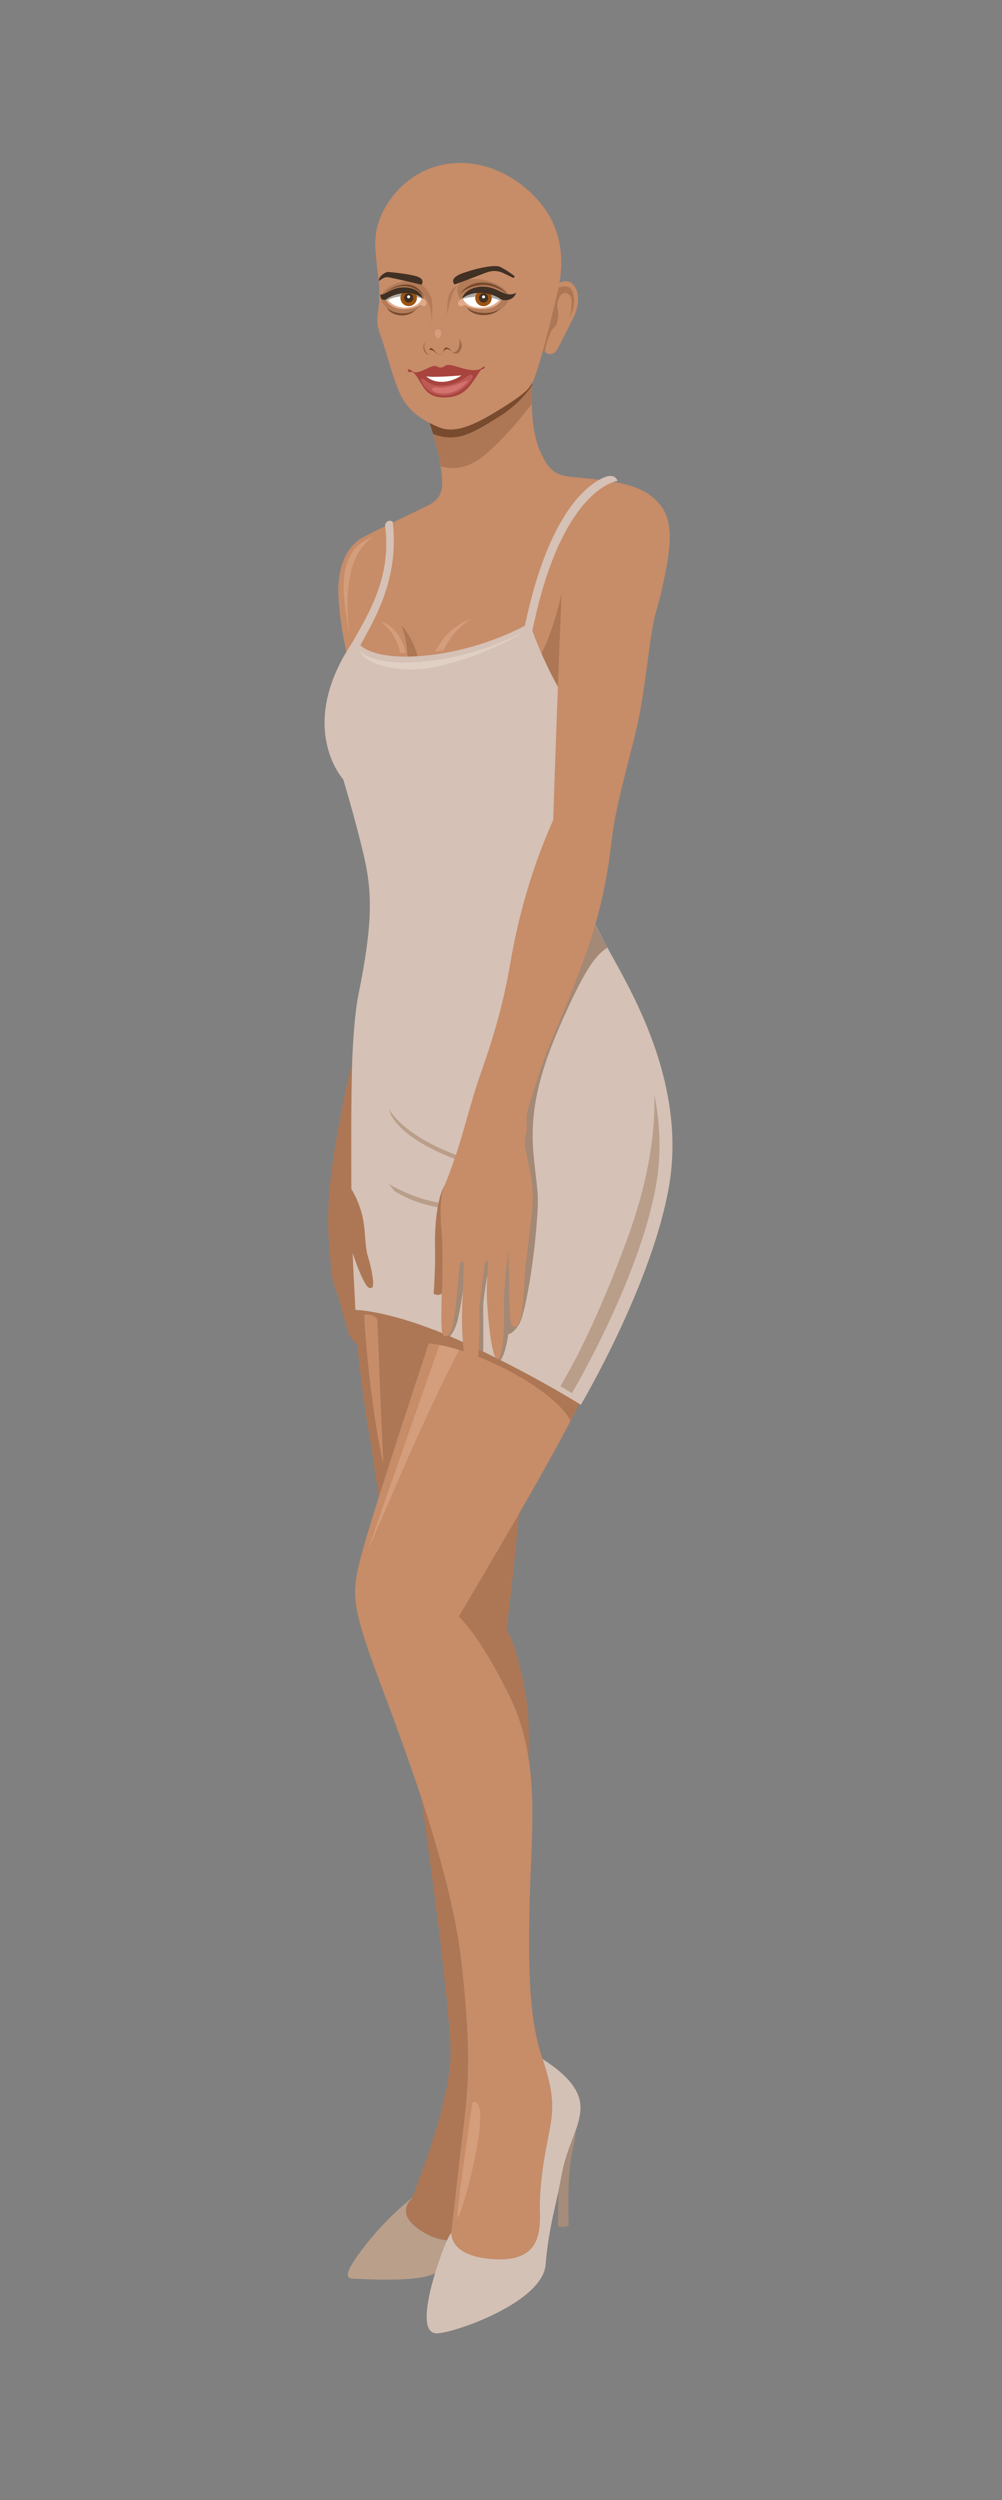 <svg width="85" height="212" viewBox="0 0 85 212" fill="none" xmlns="http://www.w3.org/2000/svg">
<rect x="0" y="0" width="85" height="212" fill="#808080" stroke="none"/>
<g clip-path="url(#clip0)">
<path fill-rule="evenodd" clip-rule="evenodd" d="M36.08 34.929C36.08 34.929 36.882 36.798 37.291 39.039C37.701 41.279 37.645 42.183 36.29 42.867C34.935 43.551 31.939 44.937 30.78 45.568C29.62 46.198 28.525 47.787 28.72 50.763C28.915 53.738 29.62 56.251 29.62 56.251C29.62 56.251 47.259 61.19 49.904 58.853C52.551 56.516 55.859 41.461 52.41 40.926C52.24 40.9 50.904 40.697 50.745 40.675C47.703 40.273 46.845 40.79 45.735 38.053C44.568 35.174 45.383 30.19 45.383 30.19C45.383 30.19 39.683 35.045 36.079 34.93L36.08 34.929Z" fill="#C78C68"/>
<path fill-rule="evenodd" clip-rule="evenodd" d="M47.973 48.873C47.973 48.873 47.042 53.741 45.675 55.836C44.308 57.931 47.461 60.599 47.835 57.401C48.21 54.204 47.973 48.873 47.973 48.873Z" fill="#AD7755"/>
<path fill-rule="evenodd" clip-rule="evenodd" d="M30.128 111.074C30.128 111.074 30.088 114.078 31.355 121.849C31.594 123.319 31.863 125.065 32.141 126.931C33.683 122.063 36.038 114.914 36.753 112.747C32.717 111.19 30.45 111.084 30.128 111.076V111.074ZM35.746 152.471C36.832 160.229 38.347 171.741 38.211 174.598C38.002 179.007 34.907 186.47 34.907 186.47C34.907 186.47 33.712 187.454 35.118 188.698C36.524 189.944 37.931 189.962 37.931 189.962L38.292 189.418C38.277 189.181 38.318 189.024 38.318 189.024C38.318 189.024 38.318 189.024 38.948 183.446C39.578 177.868 40.205 175.632 39.117 166.193C38.63 161.977 37.247 157.022 35.746 152.469V152.471ZM44.84 149.097C44.896 147.105 44.858 145.318 44.658 144.105C43.865 139.298 42.979 138.233 42.979 138.233C42.979 138.233 43.539 133.596 44.03 128.347C41.413 132.897 38.915 137.072 38.915 137.072C38.915 137.072 40.688 138.591 43.29 143.969C44.094 145.631 44.57 147.341 44.84 149.096V149.097Z" fill="#AD7755"/>
<path fill-rule="evenodd" clip-rule="evenodd" d="M30.568 54.722C31.175 55.242 32.584 55.877 35.8 55.615C40.007 55.273 43.39 53.661 44.526 53.06C46.488 43.669 49.709 41.176 51.164 40.518C51.944 40.166 52.259 40.451 52.39 40.778C52.377 40.78 47.649 41.304 45.161 53.486C45.534 54.522 46.382 56.663 47.752 58.977C49.67 62.218 48.243 73.588 48.243 73.588C48.243 73.588 49.757 77.189 51.808 80.872C53.858 84.555 58.178 92.121 56.767 100.498C55.356 108.875 49.269 119.127 49.269 119.127C49.269 119.127 44.725 116.266 38.94 113.662C33.154 111.058 30.088 111.076 30.088 111.076C30.088 111.076 29.167 90.427 30.411 84.316C31.653 78.204 31.582 75.587 30.836 72.433C30.09 69.279 29.116 66.087 29.116 66.087C29.116 66.087 25.042 61.634 29.962 54.367C29.995 54.303 30.031 54.237 30.067 54.17C31.204 52.1 33.236 48.952 32.668 44.603C32.635 44.112 33.312 44.027 33.329 44.35C33.838 49.018 31.875 52.337 30.684 54.509C30.645 54.583 30.605 54.653 30.569 54.723L30.568 54.722Z" fill="#D5C1B5"/>
<path fill-rule="evenodd" clip-rule="evenodd" d="M36.753 112.746C35.803 115.621 31.969 127.257 30.977 130.714C29.841 134.668 29.793 135.506 31.119 139.564C32.443 143.619 38.028 156.757 39.116 166.196C40.205 175.636 39.578 177.871 38.948 183.449C38.318 189.027 38.318 189.027 38.318 189.027C38.318 189.027 37.743 191.225 41.653 191.556C45.563 191.887 45.861 189.68 45.801 187.543C45.74 185.405 46.138 183.047 46.578 180.852C47.018 178.657 46.968 177.416 45.968 174.41C44.968 171.403 44.784 167.638 44.925 161.452C45.066 155.265 45.894 149.354 43.292 143.975C40.689 138.595 38.917 137.077 38.917 137.077C38.917 137.077 46.608 124.227 49.131 119.044C48.334 118.551 44.139 116.003 38.94 113.664C38.162 113.314 37.434 113.011 36.755 112.749L36.753 112.746Z" fill="#C78C68"/>
<path fill-rule="evenodd" clip-rule="evenodd" d="M34.941 186.384C34.208 186.962 32.669 188.281 31.067 190.299C28.849 193.094 29.455 193.234 30.128 193.235C30.759 193.237 35.499 193.577 36.909 192.752C37.022 192.378 37.141 192.014 37.256 191.675C37.527 190.877 37.75 190.333 37.923 189.963C37.817 189.96 36.467 189.895 35.118 188.701C33.712 187.456 34.907 186.474 34.907 186.474L34.943 186.385L34.941 186.384Z" fill="#BA9F8A"/>
<path fill-rule="evenodd" clip-rule="evenodd" d="M38.287 189.324C38.107 189.559 37.773 190.157 37.255 191.676C36.411 194.152 35.419 197.989 37.139 197.856C38.859 197.723 46.038 195.168 46.285 192.026C46.533 188.882 47.21 186.883 47.649 184.438C48.087 181.993 49.182 180.484 49.241 178.813C49.295 177.267 48.094 175.925 46.032 174.6C46.97 177.467 47.009 178.701 46.578 180.849C46.138 183.044 45.74 185.4 45.801 187.54C45.861 189.677 45.564 191.884 41.654 191.553C38.642 191.298 38.29 189.936 38.288 189.324H38.287Z" fill="#D4C1B5"/>
<path fill-rule="evenodd" clip-rule="evenodd" d="M48.894 180.477C48.827 181.009 48.722 181.665 48.559 182.41C48.072 184.615 48.251 187.896 48.233 188.693C48.131 188.888 47.334 188.865 47.336 188.729L47.379 185.775C47.473 185.338 47.563 184.895 47.645 184.436C47.937 182.809 48.519 181.598 48.892 180.477H48.894Z" fill="#A68C7A"/>
<path fill-rule="evenodd" clip-rule="evenodd" d="M40.08 178.243C40.08 178.243 38.935 185.872 38.802 187.811C38.669 189.751 42.154 177.691 40.08 178.243Z" fill="#D49D7B"/>
<path fill-rule="evenodd" clip-rule="evenodd" d="M30.894 111.485C30.894 111.485 30.997 114.346 31.591 118.756C32.187 123.165 32.583 124.312 32.522 123.944C32.462 123.576 32.01 111.855 32.01 111.855C32.01 111.855 31.589 111.356 30.894 111.485Z" fill="#C78C68"/>
<path fill-rule="evenodd" clip-rule="evenodd" d="M37.414 113.654L38.956 114.446C38.956 114.446 36.746 118.683 34.136 124.716C31.525 130.75 31.216 131.434 31.216 131.434C31.216 131.434 32.933 126.407 37.414 113.654Z" fill="#D49D7B"/>
<path fill-rule="evenodd" clip-rule="evenodd" d="M36.753 112.746L36.367 113.916C40.246 114.261 47.043 117.807 48.4 120.481C48.673 119.956 48.92 119.471 49.13 119.039C48.333 118.546 44.138 115.998 38.938 113.659C38.161 113.309 37.432 113.006 36.753 112.744V112.746Z" fill="#AD7755"/>
<path fill-rule="evenodd" clip-rule="evenodd" d="M29.87 90.065C29.87 90.065 27.508 99.632 27.859 104.637C28.211 109.642 28.217 108.302 28.782 110.285C29.348 112.269 29.599 113.171 29.599 113.171C29.599 113.171 30.322 114.227 30.299 113.919C30.276 113.611 29.898 106.184 29.898 106.184C29.898 106.184 30.284 107.416 30.692 108.275C31.099 109.135 31.297 109.323 31.551 109.19C31.805 109.058 31.532 107.58 31.222 106.588C30.913 105.596 31.044 104.229 30.692 102.917C30.34 101.606 29.803 100.833 29.803 100.833C29.806 96.633 29.765 94.727 29.87 90.064V90.065Z" fill="#AD7755"/>
<path fill-rule="evenodd" clip-rule="evenodd" d="M55.51 92.808C55.976 95.163 56.124 97.705 55.682 100.331C54.333 108.334 48.516 118.132 48.516 118.132C48.516 118.132 48.167 117.913 47.541 117.539C48.739 115.529 50.85 111.533 53.245 104.961C55.212 99.561 55.59 95.465 55.511 92.807L55.51 92.808Z" fill="#B99E8A"/>
<path fill-rule="evenodd" clip-rule="evenodd" d="M49.066 75.444C49.706 76.835 50.258 78.088 51.389 80.117L51.526 80.363C50.577 80.97 49.676 81.98 47.424 87.158C45.172 92.339 44.99 95.434 45.305 98.381C45.619 101.331 45.747 101.216 45.486 104.265C45.226 107.315 44.54 111.516 44.013 112.33C43.486 113.143 43.121 113.132 43.121 113.132C43.121 113.132 42.907 114.752 42.468 115.343L42.205 115.21C42.106 114.03 41.635 108.421 41.506 107.909C41.362 107.336 40.998 110.5 40.998 110.5C40.998 110.5 40.987 110.907 41.002 112.943C41.007 113.803 41 114.312 40.989 114.613C40.566 114.408 40.133 114.205 39.692 114.001L39.455 107.766C39.455 107.766 39.227 110.32 38.827 111.922C38.643 112.652 38.388 113.073 38.162 113.317L38 113.248C37.91 113.029 37.864 112.786 37.877 112.52C37.984 110.431 37.718 104.963 42.922 91.204C47.295 79.642 46.383 75.853 49.064 75.441L49.066 75.444Z" fill="#A38976"/>
<path d="M32.94 93.93C32.943 93.938 34.038 96.575 40.405 98.521L40.303 98.856C33.778 96.863 33.105 94.363 33.102 94.355L32.94 93.93ZM32.961 100.377C32.972 100.383 36.866 102.892 40.67 101.855L40.761 102.194C36.805 103.272 33.478 101 33.467 100.994L32.961 100.377Z" fill="#B99E8A"/>
<path fill-rule="evenodd" clip-rule="evenodd" d="M36.08 34.928C36.08 34.928 36.882 36.798 37.291 39.038C37.324 39.215 37.354 39.382 37.378 39.542C38.275 39.811 39.64 39.842 41.153 38.554C42.781 37.167 44.23 35.411 45.11 34.254C45.069 32.108 45.383 30.189 45.383 30.189C45.383 30.189 39.683 35.043 36.079 34.928H36.08Z" fill="#AD7755"/>
<path fill-rule="evenodd" clip-rule="evenodd" d="M36.08 34.928C36.08 34.928 36.403 35.681 36.743 36.804C38.771 37.57 40.077 36.724 42.266 35.377C43.632 34.536 44.544 33.539 45.138 32.68C45.21 31.252 45.383 30.189 45.383 30.189C45.383 30.189 39.683 35.043 36.079 34.928H36.08Z" fill="#784A2E"/>
<path fill-rule="evenodd" clip-rule="evenodd" d="M44.385 15.787C47.401 18.204 48.133 21.316 47.277 24.895C46.421 28.477 46.09 29.722 45.612 31.238C45.135 32.755 45.039 33.038 42.837 34.441C40.633 35.843 38.756 36.847 37.28 36.246C35.805 35.644 34.505 34.842 33.81 33.104C33.114 31.367 32.807 29.886 32.266 28.411C31.726 26.935 32.199 26.552 32.19 24.984C32.18 23.417 32.013 23.345 31.908 21.866C31.846 20.997 31.482 19.111 33.17 16.833C35.934 13.104 40.82 12.928 44.386 15.785L44.385 15.787Z" fill="#C78C68"/>
<path fill-rule="evenodd" clip-rule="evenodd" d="M47.462 23.984C47.686 23.868 47.984 23.786 48.299 23.904C48.956 24.148 49.415 25.421 48.587 27.058C47.758 28.694 47.377 29.477 47.181 29.757C46.997 30.017 46.374 30.276 46.097 29.611C46.393 28.545 46.726 27.207 47.279 24.897C47.352 24.589 47.415 24.285 47.464 23.984H47.462Z" fill="#C78C68"/>
<path fill-rule="evenodd" clip-rule="evenodd" d="M46.241 29.85C46.187 29.789 46.136 29.709 46.095 29.609C46.392 28.544 46.724 27.205 47.277 24.895C47.318 24.725 47.354 24.557 47.388 24.39C47.559 24.326 47.775 24.278 48.036 24.29C48.771 24.319 48.814 25.75 48.549 26.396C48.283 27.041 48.283 27.041 48.283 27.041C48.283 27.041 48.542 26.203 48.482 25.476C48.421 24.748 47.797 24.776 47.632 24.958C47.467 25.139 47.19 25.635 47.313 26.231C47.434 26.827 47.301 27.565 46.994 27.763C46.74 27.927 46.264 29.226 46.242 29.851L46.241 29.85Z" fill="#AD7755"/>
<path fill-rule="evenodd" clip-rule="evenodd" d="M31.79 45.414C31.445 45.585 31.144 45.738 30.923 45.859C29.936 46.394 29.001 47.749 29.168 50.283C29.271 51.852 29.542 53.272 29.731 54.124C29.731 54.124 29.121 51.214 29.787 48.45C30.214 46.677 31.164 45.81 31.79 45.414Z" fill="#D49D7B"/>
<path fill-rule="evenodd" clip-rule="evenodd" d="M37.771 100.48C37.208 101.134 36.853 103.519 36.902 105.637C36.949 107.755 36.782 109.693 36.782 109.693C36.782 109.693 37.843 110.46 38.128 107.973C38.25 106.902 37.954 105.099 37.791 104.082C37.574 102.733 37.771 100.478 37.771 100.478V100.48Z" fill="#AD7755"/>
<path fill-rule="evenodd" clip-rule="evenodd" d="M52.469 40.934C53.366 41.122 54.446 41.451 55.168 42.012C56.606 43.13 57.268 44.408 56.474 48.445C55.68 52.479 55.616 51.063 55.051 55.265C54.485 59.465 54.325 60.52 53.713 62.954C53.1 65.39 52.397 68.01 52.071 69.963C51.745 71.915 51.614 75.421 49.765 80.701C47.915 85.981 46.702 88.027 45.714 91.126C44.727 94.224 44.707 94.24 44.676 94.787C44.645 95.334 44.773 95.661 44.604 96.334C44.436 97.007 44.624 97.548 44.766 98.349C44.907 99.149 45.401 100.537 45.092 103.123C44.782 105.709 44.653 106.866 44.562 107.773C44.47 108.68 44.437 110.786 44.149 111.822C43.863 112.858 43.365 112.69 43.272 111.754C43.178 110.817 43.218 108.891 43.167 107.688C43.118 106.485 43.139 105.961 43.139 105.961C43.139 105.961 42.697 109.483 42.748 110.663C42.799 111.844 42.756 115.31 42.19 115.241C41.624 115.173 41.314 110.663 41.293 109.825C41.27 108.987 41.424 106.948 41.424 106.948C41.424 106.948 41.193 106.761 41.105 107.334C41.016 107.907 40.661 110.825 40.661 110.825C40.661 110.825 40.686 113.806 40.586 114.765C40.486 115.724 40.239 116.111 39.872 116.079C39.507 116.048 39.406 115.616 39.278 113.96C39.151 112.303 39.187 110.94 39.226 110.323C39.265 109.704 39.339 107.082 39.339 107.082C39.339 107.082 39.064 106.763 39.008 107.259C38.953 107.755 38.785 109.536 38.785 109.536C38.785 109.536 38.612 111.691 38.37 112.529C38.128 113.367 37.586 113.613 37.492 112.894C37.399 112.176 37.46 109.95 37.491 109.493C37.524 109.037 37.589 105.604 37.465 104.526C37.34 103.447 37.308 101.563 37.623 100.774C39.095 97.092 39.214 96.028 40.313 92.433C40.926 90.425 42.393 86.96 43.298 81.642C44.55 74.29 46.928 69.693 46.928 69.504C46.928 69.215 47.617 49.783 47.761 47.718C47.979 44.598 50.537 41.323 52.469 40.935V40.934Z" fill="#C78C68"/>
<path fill-rule="evenodd" clip-rule="evenodd" d="M30.498 55.226C31.105 55.746 32.514 56.381 35.73 56.12C39.917 55.779 43.287 54.18 44.439 53.573C43.518 54.264 38.1 56.908 34.637 56.769C31.047 56.627 30.499 55.226 30.499 55.226H30.498Z" fill="#E0D0C4"/>
<path fill-rule="evenodd" clip-rule="evenodd" d="M32.24 52.671C32.24 52.671 33.142 53.25 33.664 54.475C33.808 54.812 33.895 55.111 33.947 55.37C34.106 55.373 34.271 55.375 34.443 55.373C34.206 54.416 33.632 53.111 32.242 52.672L32.24 52.671Z" fill="#D49D7B"/>
<path fill-rule="evenodd" clip-rule="evenodd" d="M40.131 52.393C40.131 52.393 39.203 52.714 38.322 53.417C37.717 53.904 37.193 54.73 36.903 55.251C37.141 55.223 37.375 55.192 37.604 55.156C38.003 54.368 38.809 53.106 40.129 52.391L40.131 52.393Z" fill="#D49D7B"/>
<path fill-rule="evenodd" clip-rule="evenodd" d="M35.421 55.641C35.208 54.823 34.802 53.875 34.042 53.008C34.042 53.008 34.551 54.199 34.561 55.674C34.831 55.671 35.118 55.661 35.421 55.641Z" fill="#AD7755"/>
<path d="M37.111 28.67C37.266 28.707 37.413 28.566 37.44 28.356C37.466 28.145 37.362 27.944 37.207 27.907C37.051 27.87 36.904 28.011 36.877 28.221C36.851 28.432 36.955 28.633 37.111 28.67Z" fill="#D49D7B"/>
<path fill-rule="evenodd" clip-rule="evenodd" d="M38.874 28.691C38.874 28.691 39.095 28.889 38.917 29.445C38.738 30.002 38.357 29.837 38.357 29.837C38.357 29.837 38.74 30.226 39.038 29.74C39.336 29.254 39.059 28.815 38.873 28.691H38.874Z" fill="#9E6B4C"/>
<path fill-rule="evenodd" clip-rule="evenodd" d="M36.125 28.889C36.125 28.889 35.971 29.055 36.008 29.454C36.046 29.855 36.321 30.069 36.432 30.055C36.542 30.04 36.167 30.189 35.971 29.748C35.774 29.308 36.126 28.889 36.126 28.889H36.125Z" fill="#9E6B4C"/>
<path fill-rule="evenodd" clip-rule="evenodd" d="M36.46 29.704C36.46 29.704 36.398 29.428 36.62 29.529C36.843 29.631 36.882 29.852 37.1 29.999C37.318 30.145 37.593 30.1 37.612 29.889C37.634 29.678 37.678 29.421 37.919 29.475C38.161 29.531 38.342 29.819 38.342 29.819C38.342 29.819 38.131 29.588 37.91 29.608C37.689 29.627 37.661 29.773 37.599 29.95C37.537 30.127 37.234 30.176 36.938 29.894C36.642 29.613 36.511 29.672 36.46 29.704Z" fill="#78492B"/>
<path fill-rule="evenodd" clip-rule="evenodd" d="M35.206 31.73C34.995 31.475 34.867 31.527 34.742 31.565C34.615 31.602 34.47 31.221 34.766 31.337C35.062 31.452 34.99 31.662 35.55 31.527C35.873 31.45 36.321 31.166 36.733 31.046C37.056 30.951 37.111 31.193 37.424 31.162C37.679 31.138 37.732 30.963 37.956 30.946C38.596 30.9 39.585 31.542 40.57 31.349C40.887 31.287 41.03 30.992 41.099 31.095C41.167 31.198 40.977 31.306 40.848 31.341C40.719 31.373 40.66 31.602 40.175 32.277C39.763 32.851 39.239 33.729 37.602 33.707C36.02 33.686 35.884 32.576 35.205 31.733L35.206 31.73Z" fill="#A8433E"/>
<path fill-rule="evenodd" clip-rule="evenodd" d="M39.164 25.63C39.164 25.63 38.029 23.992 39.693 23.709C41.355 23.427 43.372 24.452 43.174 25.365C42.976 26.278 40.75 27.52 39.164 25.63Z" fill="#B37B58"/>
<path fill-rule="evenodd" clip-rule="evenodd" d="M36.156 31.904C36.585 32.02 38.267 31.904 39.149 31.832C39.149 31.832 38.437 32.37 37.504 32.38C36.572 32.39 36.156 31.904 36.156 31.904Z" fill="white"/>
<path fill-rule="evenodd" clip-rule="evenodd" d="M38.555 24.12C38.786 24.067 40.606 23.358 41.187 23.134C41.77 22.91 42.259 22.949 42.675 23.147C43.092 23.345 43.527 23.558 43.527 23.558C43.527 23.558 43.739 23.526 43.621 23.399C43.501 23.273 42.74 22.764 42.383 22.612C42.026 22.46 40.737 22.658 39.539 23.069C39.499 23.082 38.007 23.465 38.553 24.121L38.555 24.12Z" fill="#413024"/>
<path fill-rule="evenodd" clip-rule="evenodd" d="M35.593 23.948C35.593 23.948 36.462 24.625 36.619 25.419C36.776 26.213 36.565 27.747 36.565 27.747C36.565 27.747 36.781 26.311 36.192 25.399C35.602 24.488 34.647 23.889 34.647 23.889L35.591 23.946L35.593 23.948Z" fill="#B37B58"/>
<path fill-rule="evenodd" clip-rule="evenodd" d="M38.835 24.174C38.835 24.174 38.118 24.442 37.995 25.462C37.872 26.482 37.926 26.632 37.926 26.632C37.926 26.632 38.336 24.58 38.835 24.175V24.174Z" fill="#B37B58"/>
<path fill-rule="evenodd" clip-rule="evenodd" d="M35.913 25.623C35.913 25.623 36.319 24.421 35.352 23.934C34.385 23.448 32.149 24.453 32.319 25.367C32.489 26.28 34.557 27.516 35.915 25.625L35.913 25.623Z" fill="#B37B58"/>
<path fill-rule="evenodd" clip-rule="evenodd" d="M32.209 23.795C32.209 23.795 32.556 23.432 33 23.517C33.444 23.604 35.401 24.046 35.566 24.1C35.732 24.152 35.771 24.119 35.771 24.119C35.771 24.119 36.082 23.689 35.401 23.452C34.72 23.214 33.126 23.082 32.935 23.062C32.743 23.043 32.373 23.299 32.247 23.486C32.121 23.671 32.111 23.869 32.211 23.797L32.209 23.795Z" fill="#413024"/>
<path fill-rule="evenodd" clip-rule="evenodd" d="M38.989 24.987C38.989 24.987 39.498 24.311 40.75 24.18C42.002 24.049 43.064 24.966 43.064 24.966C43.064 24.966 42.336 24.005 41.056 23.954C39.776 23.904 39.157 24.704 38.989 24.987Z" fill="#784A2E"/>
<path fill-rule="evenodd" clip-rule="evenodd" d="M39.378 25.83C38.897 26.21 38.661 25.619 39.138 25.364C39.138 25.364 39.653 24.512 40.935 24.593C42.215 24.673 42.612 25.301 42.612 25.301C42.612 25.301 42.3 26.087 41.223 26.19C40.146 26.292 39.517 25.946 39.378 25.83Z" fill="white"/>
<path fill-rule="evenodd" clip-rule="evenodd" d="M39.378 25.83C38.897 26.21 38.661 25.619 39.138 25.363C39.138 25.363 39.172 25.306 39.246 25.223C39.296 25.427 39.521 25.958 40.486 26.077C41.526 26.206 42.388 25.637 42.485 25.157C42.573 25.242 42.611 25.301 42.611 25.301C42.611 25.301 42.298 26.087 41.221 26.19C40.144 26.291 39.516 25.946 39.377 25.83H39.378Z" fill="#E3A986"/>
<path fill-rule="evenodd" clip-rule="evenodd" d="M39.138 25.365C39.138 25.365 39.653 24.514 40.935 24.594C42.215 24.674 42.612 25.303 42.612 25.303C42.612 25.303 42.577 25.395 42.485 25.521C41.398 24.992 39.984 25.12 39.139 25.365H39.138Z" fill="#ADA89F"/>
<path fill-rule="evenodd" clip-rule="evenodd" d="M40.547 24.752C40.668 24.74 40.796 24.739 40.933 24.747C41.177 24.762 41.39 24.798 41.573 24.845C41.663 24.963 41.716 25.108 41.716 25.267C41.716 25.654 41.403 25.966 41.017 25.966C40.63 25.966 40.318 25.654 40.318 25.267C40.318 25.063 40.406 24.879 40.545 24.752H40.547Z" fill="#625D54"/>
<path d="M41.019 25.658C41.235 25.658 41.41 25.483 41.41 25.267C41.41 25.051 41.235 24.876 41.019 24.876C40.803 24.876 40.627 25.051 40.627 25.267C40.627 25.483 40.803 25.658 41.019 25.658Z" fill="#413024"/>
<path d="M41.022 25.305C41.093 25.305 41.151 25.247 41.151 25.176C41.151 25.104 41.093 25.046 41.022 25.046C40.95 25.046 40.893 25.104 40.893 25.176C40.893 25.247 40.95 25.305 41.022 25.305Z" fill="white"/>
<path fill-rule="evenodd" clip-rule="evenodd" d="M39.179 25.339C39.179 25.339 39.74 24.785 40.825 24.838C41.91 24.891 42.554 25.416 42.554 25.416C42.554 25.416 42.928 25.541 43.321 25.359C43.714 25.177 43.788 24.806 43.788 24.806C43.788 24.806 43.667 24.963 43.215 24.96C42.763 24.958 42.252 24.557 41.59 24.384C40.927 24.208 39.575 24.267 39.179 25.341V25.339Z" fill="#413024"/>
<path fill-rule="evenodd" clip-rule="evenodd" d="M32.633 24.874C32.633 24.874 33.27 24.226 34.259 24.125C35.247 24.023 35.74 24.699 35.848 24.984C35.956 25.267 35.95 25.267 35.95 25.267C35.95 25.267 35.617 24.434 34.57 24.288C33.524 24.142 32.671 24.838 32.632 24.874H32.633Z" fill="#784A2E"/>
<path fill-rule="evenodd" clip-rule="evenodd" d="M35.684 25.823C36.134 26.203 36.354 25.612 35.909 25.357C35.909 25.357 35.427 24.506 34.231 24.586C33.035 24.666 32.665 25.295 32.665 25.295C32.665 25.295 32.958 26.08 33.962 26.182C34.967 26.283 35.555 25.938 35.684 25.822V25.823Z" fill="white"/>
<path fill-rule="evenodd" clip-rule="evenodd" d="M35.684 25.824C36.134 26.203 36.354 25.612 35.909 25.357C35.909 25.357 35.876 25.3 35.807 25.216C35.76 25.421 35.552 25.951 34.648 26.071C33.678 26.2 32.872 25.63 32.782 25.151C32.699 25.236 32.665 25.295 32.665 25.295C32.665 25.295 32.958 26.081 33.962 26.182C34.967 26.284 35.555 25.938 35.684 25.822V25.824Z" fill="#E3A986"/>
<path fill-rule="evenodd" clip-rule="evenodd" d="M35.909 25.357C35.909 25.357 35.427 24.506 34.231 24.586C33.035 24.666 32.665 25.295 32.665 25.295C32.665 25.295 32.699 25.386 32.784 25.512C33.581 25.013 35.002 24.985 35.907 25.357H35.909Z" fill="#ADA89F"/>
<path fill-rule="evenodd" clip-rule="evenodd" d="M35.139 24.743C35.018 24.732 34.891 24.73 34.753 24.738C34.509 24.753 34.296 24.789 34.113 24.837C34.023 24.955 33.971 25.1 33.971 25.259C33.971 25.645 34.283 25.958 34.67 25.958C35.056 25.958 35.368 25.645 35.368 25.259C35.368 25.054 35.28 24.871 35.141 24.743H35.139Z" fill="#625D54"/>
<path d="M34.668 25.65C34.884 25.65 35.059 25.475 35.059 25.259C35.059 25.043 34.884 24.868 34.668 24.868C34.452 24.868 34.277 25.043 34.277 25.259C34.277 25.475 34.452 25.65 34.668 25.65Z" fill="#413024"/>
<path d="M34.664 25.298C34.736 25.298 34.794 25.24 34.794 25.169C34.794 25.097 34.736 25.04 34.664 25.04C34.593 25.04 34.535 25.097 34.535 25.169C34.535 25.24 34.593 25.298 34.664 25.298Z" fill="white"/>
<path fill-rule="evenodd" clip-rule="evenodd" d="M35.871 25.332C35.871 25.332 35.362 24.794 34.349 24.848C33.336 24.9 32.72 25.409 32.72 25.409C32.29 25.507 32.27 25.169 32.259 24.957C32.38 25.116 33.026 24.619 33.576 24.463C34.195 24.288 35.503 24.26 35.871 25.334V25.332Z" fill="#413024"/>
<path fill-rule="evenodd" clip-rule="evenodd" d="M32.817 26.077C33.38 26.702 34.863 26.747 35.375 26.13C34.694 27.09 33.12 26.817 32.817 26.077Z" fill="#784A2E"/>
<path fill-rule="evenodd" clip-rule="evenodd" d="M39.614 26.074C40.256 26.688 41.948 26.704 42.533 26.077C41.757 27.051 39.961 26.809 39.614 26.074Z" fill="#784A2E"/>
<path fill-rule="evenodd" clip-rule="evenodd" d="M35.941 32.681C35.517 32.02 35.756 32.027 36 32.186C36.246 32.344 36.578 32.803 37.766 32.681C38.954 32.56 39.486 31.974 39.743 31.842C40.002 31.709 40.233 31.762 40.015 32.166C39.797 32.57 38.858 33.549 37.692 33.529C36.529 33.51 36.059 32.842 35.94 32.681H35.941Z" fill="#BD5A55"/>
<path fill-rule="evenodd" clip-rule="evenodd" d="M37.047 32.83C37.047 32.83 37.334 32.976 38.328 32.727C39.323 32.478 39.764 32.135 39.67 32.308C39.575 32.48 38.756 33.425 37.562 33.361C36.367 33.297 36.514 32.772 37.047 32.832V32.83Z" fill="#D4726F"/>
<path fill-rule="evenodd" clip-rule="evenodd" d="M32.036 26.67C32.088 26.213 32.194 25.733 32.19 24.984C32.183 23.989 32.113 23.596 32.036 23.064V22.498H44.02V27.491H32.036V26.67Z" fill="#C78C68"/>
<path fill-rule="evenodd" clip-rule="evenodd" d="M39.163 25.63C39.163 25.63 38.029 23.992 39.692 23.709C41.355 23.427 43.371 24.452 43.173 25.365C42.975 26.278 40.749 27.52 39.163 25.63Z" fill="#B37B58"/>
<path fill-rule="evenodd" clip-rule="evenodd" d="M38.554 24.12C38.785 24.067 40.605 23.358 41.186 23.134C41.769 22.91 42.258 22.949 42.674 23.147C43.092 23.345 43.527 23.558 43.527 23.558C43.527 23.558 43.738 23.526 43.62 23.399C43.501 23.273 42.74 22.764 42.383 22.612C42.026 22.46 40.736 22.658 39.538 23.069C39.499 23.082 38.006 23.465 38.553 24.121L38.554 24.12Z" fill="#413024"/>
<path fill-rule="evenodd" clip-rule="evenodd" d="M35.592 23.948C35.592 23.948 36.462 24.625 36.619 25.419C36.735 26.013 36.648 27.02 36.596 27.489H36.591C36.623 27.036 36.628 26.074 36.193 25.399C35.604 24.488 34.648 23.889 34.648 23.889L35.592 23.946V23.948Z" fill="#B37B58"/>
<path fill-rule="evenodd" clip-rule="evenodd" d="M38.834 24.174C38.834 24.174 38.117 24.442 37.995 25.462C37.872 26.482 37.926 26.632 37.926 26.632C37.926 26.632 38.335 24.58 38.834 24.175V24.174Z" fill="#B37B58"/>
<path fill-rule="evenodd" clip-rule="evenodd" d="M35.913 25.623C35.913 25.623 36.319 24.421 35.352 23.934C34.384 23.448 32.149 24.453 32.319 25.367C32.489 26.28 34.556 27.516 35.915 25.625L35.913 25.623Z" fill="#B37B58"/>
<path fill-rule="evenodd" clip-rule="evenodd" d="M32.209 23.795C32.209 23.795 32.556 23.432 32.999 23.517C33.443 23.604 35.401 24.046 35.566 24.1C35.731 24.152 35.77 24.119 35.77 24.119C35.77 24.119 36.081 23.689 35.401 23.452C34.72 23.214 33.126 23.082 32.934 23.062C32.743 23.043 32.373 23.299 32.247 23.486C32.121 23.671 32.111 23.869 32.211 23.797L32.209 23.795Z" fill="#413024"/>
<path fill-rule="evenodd" clip-rule="evenodd" d="M38.988 24.987C38.988 24.987 39.497 24.311 40.749 24.18C42.002 24.049 43.064 24.966 43.064 24.966C43.064 24.966 42.335 24.005 41.056 23.954C39.776 23.904 39.157 24.704 38.988 24.987Z" fill="#784A2E"/>
<path fill-rule="evenodd" clip-rule="evenodd" d="M39.378 25.83C38.897 26.21 38.661 25.619 39.137 25.364C39.137 25.364 39.653 24.512 40.934 24.593C42.214 24.673 42.612 25.301 42.612 25.301C42.612 25.301 42.299 26.087 41.222 26.19C40.145 26.292 39.517 25.946 39.378 25.83Z" fill="white"/>
<path fill-rule="evenodd" clip-rule="evenodd" d="M39.378 25.83C38.897 26.21 38.661 25.619 39.137 25.363C39.137 25.363 39.172 25.306 39.245 25.223C39.296 25.427 39.52 25.958 40.486 26.077C41.525 26.206 42.388 25.637 42.484 25.157C42.573 25.242 42.61 25.301 42.61 25.301C42.61 25.301 42.298 26.087 41.221 26.19C40.144 26.291 39.515 25.946 39.376 25.83H39.378Z" fill="#E3A986"/>
<path fill-rule="evenodd" clip-rule="evenodd" d="M39.137 25.365C39.137 25.365 39.653 24.514 40.934 24.594C42.214 24.674 42.612 25.303 42.612 25.303C42.612 25.303 42.576 25.395 42.484 25.521C41.398 24.992 39.983 25.12 39.139 25.365H39.137Z" fill="#ADA89F"/>
<path fill-rule="evenodd" clip-rule="evenodd" d="M40.547 24.752C40.668 24.74 40.795 24.739 40.933 24.747C41.177 24.762 41.389 24.798 41.573 24.845C41.663 24.963 41.715 25.108 41.715 25.267C41.715 25.654 41.403 25.966 41.016 25.966C40.63 25.966 40.317 25.654 40.317 25.267C40.317 25.063 40.406 24.879 40.545 24.752H40.547Z" fill="#9E5311"/>
<path fill-rule="evenodd" clip-rule="evenodd" d="M41.018 24.876C41.234 24.876 41.409 25.051 41.409 25.267C41.409 25.483 41.234 25.658 41.018 25.658C40.802 25.658 40.627 25.483 40.627 25.267C40.627 25.051 40.802 24.876 41.018 24.876Z" fill="#413024"/>
<path fill-rule="evenodd" clip-rule="evenodd" d="M41.021 25.046C41.093 25.046 41.151 25.104 41.151 25.176C41.151 25.248 41.093 25.305 41.021 25.305C40.949 25.305 40.892 25.248 40.892 25.176C40.892 25.104 40.949 25.046 41.021 25.046Z" fill="white"/>
<path fill-rule="evenodd" clip-rule="evenodd" d="M39.178 25.339C39.178 25.339 39.74 24.785 40.825 24.838C41.91 24.891 42.553 25.416 42.553 25.416C42.553 25.416 42.928 25.541 43.321 25.359C43.714 25.177 43.787 24.806 43.787 24.806C43.787 24.806 43.666 24.963 43.214 24.96C42.763 24.958 42.252 24.557 41.589 24.384C40.926 24.208 39.574 24.267 39.178 25.341V25.339Z" fill="#413024"/>
<path fill-rule="evenodd" clip-rule="evenodd" d="M32.633 24.874C32.633 24.874 33.27 24.226 34.258 24.125C35.247 24.023 35.739 24.699 35.847 24.984C35.956 25.267 35.949 25.267 35.949 25.267C35.949 25.267 35.617 24.434 34.569 24.288C33.523 24.142 32.671 24.838 32.631 24.874H32.633Z" fill="#784A2E"/>
<path fill-rule="evenodd" clip-rule="evenodd" d="M35.684 25.823C36.134 26.203 36.353 25.612 35.908 25.357C35.908 25.357 35.427 24.506 34.23 24.586C33.034 24.666 32.664 25.295 32.664 25.295C32.664 25.295 32.957 26.08 33.962 26.182C34.967 26.283 35.554 25.938 35.684 25.822V25.823Z" fill="white"/>
<path fill-rule="evenodd" clip-rule="evenodd" d="M35.684 25.824C36.134 26.203 36.353 25.612 35.908 25.357C35.908 25.357 35.875 25.3 35.807 25.216C35.759 25.421 35.551 25.951 34.648 26.071C33.677 26.2 32.872 25.63 32.782 25.151C32.698 25.236 32.664 25.295 32.664 25.295C32.664 25.295 32.957 26.081 33.962 26.182C34.967 26.284 35.554 25.938 35.684 25.822V25.824Z" fill="#E3A986"/>
<path fill-rule="evenodd" clip-rule="evenodd" d="M35.908 25.357C35.908 25.357 35.427 24.506 34.23 24.586C33.034 24.666 32.664 25.295 32.664 25.295C32.664 25.295 32.698 25.386 32.783 25.512C33.581 25.013 35.001 24.985 35.906 25.357H35.908Z" fill="#ADA89F"/>
<path fill-rule="evenodd" clip-rule="evenodd" d="M35.139 24.743C35.018 24.732 34.89 24.73 34.753 24.738C34.509 24.753 34.296 24.789 34.113 24.837C34.023 24.955 33.97 25.1 33.97 25.259C33.97 25.645 34.283 25.958 34.669 25.958C35.055 25.958 35.368 25.645 35.368 25.259C35.368 25.054 35.28 24.871 35.141 24.743H35.139Z" fill="#9E5311"/>
<path fill-rule="evenodd" clip-rule="evenodd" d="M34.667 24.87C34.452 24.87 34.276 25.045 34.276 25.261C34.276 25.477 34.452 25.652 34.667 25.652C34.884 25.652 35.059 25.477 35.059 25.261C35.059 25.045 34.884 24.87 34.667 24.87Z" fill="#413024"/>
<path fill-rule="evenodd" clip-rule="evenodd" d="M34.664 25.04C34.592 25.04 34.535 25.097 34.535 25.169C34.535 25.241 34.592 25.298 34.664 25.298C34.736 25.298 34.793 25.241 34.793 25.169C34.793 25.097 34.736 25.04 34.664 25.04Z" fill="white"/>
<path fill-rule="evenodd" clip-rule="evenodd" d="M35.871 25.332C35.871 25.332 35.362 24.794 34.348 24.848C33.335 24.9 32.72 25.409 32.72 25.409C32.289 25.507 32.27 25.169 32.258 24.957C32.379 25.116 33.026 24.619 33.576 24.463C34.195 24.288 35.502 24.26 35.871 25.334V25.332Z" fill="#413024"/>
<path fill-rule="evenodd" clip-rule="evenodd" d="M32.816 26.077C33.379 26.702 34.862 26.747 35.375 26.13C34.694 27.09 33.119 26.817 32.816 26.077Z" fill="#784A2E"/>
<path fill-rule="evenodd" clip-rule="evenodd" d="M39.614 26.074C40.255 26.688 41.948 26.704 42.532 26.077C41.756 27.051 39.961 26.809 39.614 26.074Z" fill="#784A2E"/>
</g>
<defs>
<clipPath id="clip0">
<rect width="84.667" height="211.667" fill="white"/>
</clipPath>
</defs>
</svg>
